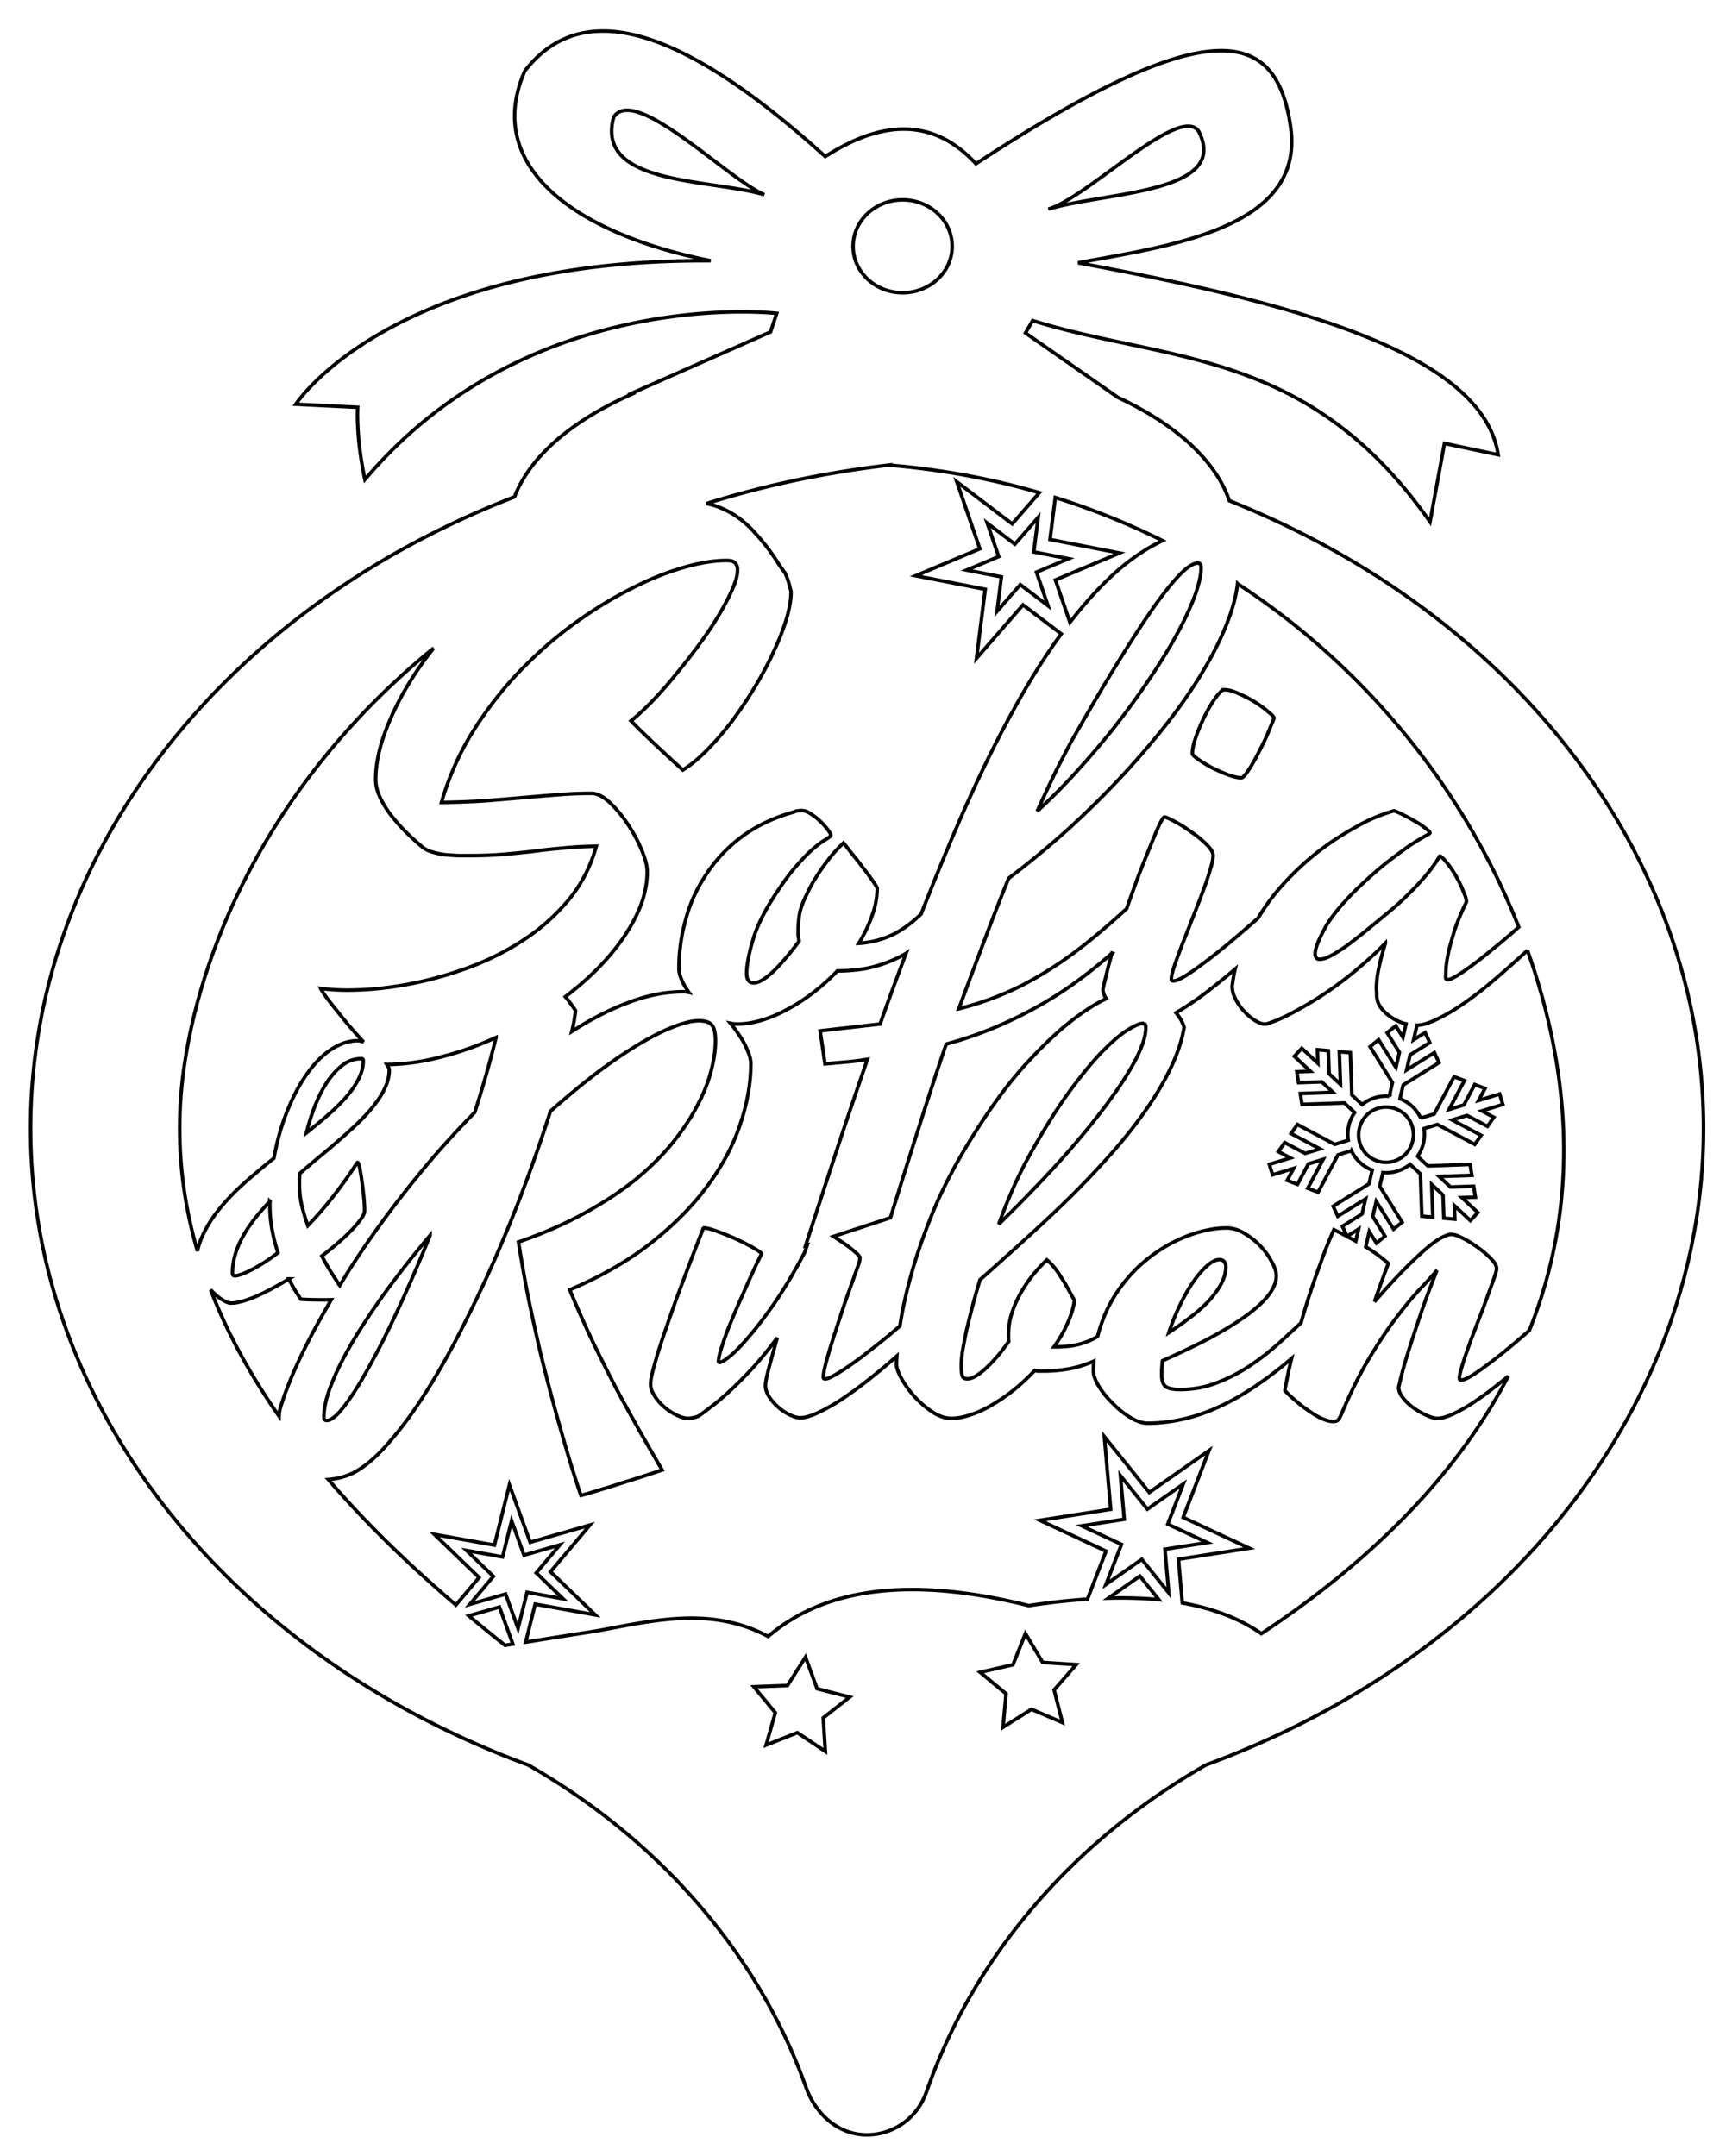 <?xml version="1.0" encoding="UTF-8" standalone="no"?>
<svg
   xmlns:dc="http://purl.org/dc/elements/1.1/"
   xmlns:cc="http://creativecommons.org/ns#"
   xmlns:rdf="http://www.w3.org/1999/02/22-rdf-syntax-ns#"
   xmlns:svg="http://www.w3.org/2000/svg"
   xmlns="http://www.w3.org/2000/svg"
   xmlns:sodipodi="http://sodipodi.sourceforge.net/DTD/sodipodi-0.dtd"
   xmlns:inkscape="http://www.inkscape.org/namespaces/inkscape"
   width="66.184mm"
   height="82.683mm"
   viewBox="0 0 66.184 82.683"
   version="1.1"
   id="svg8"
   inkscape:version="0.92.5 (2060ec1f9f, 2020-04-08)"
   sodipodi:docname="sofia&amp;ruben-flat.svg">
  <defs
     id="defs2" />
  <sodipodi:namedview
     id="base"
     pagecolor="#ffffff"
     bordercolor="#666666"
     borderopacity="1.0"
     inkscape:pageopacity="0.0"
     inkscape:pageshadow="2"
     inkscape:zoom="1.7044826"
     inkscape:cx="-101.34347"
     inkscape:cy="148.32515"
     inkscape:document-units="mm"
     inkscape:current-layer="layer7"
     inkscape:document-rotation="0"
     showgrid="false"
     inkscape:window-width="1920"
     inkscape:window-height="1017"
     inkscape:window-x="-8"
     inkscape:window-y="-8"
     inkscape:window-maximized="1"
     showguides="false"
     fit-margin-top="1"
     fit-margin-left="1"
     fit-margin-right="1"
     fit-margin-bottom="1" />
  <g
     inkscape:groupmode="layer"
     id="layer2"
     inkscape:label="Fundo"
     style="display:none"
     sodipodi:insensitive="true"
     transform="translate(-64.999,-77.264)">
    <rect
       style="fill:#000000;fill-opacity:1;stroke:none;stroke-width:0.265"
       id="rect1040"
       width="117.17"
       height="109.058"
       x="41.76"
       y="66.396" />
  </g>
  <g
     inkscape:groupmode="layer"
     id="layer3"
     inkscape:label="Moldura - fundo"
     style="display:none"
     sodipodi:insensitive="true"
     transform="translate(-64.999,-77.264)">
    <path
       id="path1043"
       style="fill:#58a758;fill-opacity:1;fill-rule:evenodd;stroke:none;stroke-width:1"
       d="m 332.324,296.061 c -4.628,0.059 -8.258,2.111 -11.094,5.756 -6.015,13.653 6.946,23.49 26.881,27.479 -46.295,-0.299 -60.035,20.758 -60.035,20.758 l 8.961,0.447 c 0,0 -0.299,4.183 1.045,10.455 23.894,-28.225 59.586,-24.045 59.586,-24.045 l -0.895,2.688 -20.609,9.111 0.248,0.021 c -8.385,3.754 -14.418,8.86 -16.689,14.738 -42.705,16.525 -70.019,52.17 -70.02,91.375 2.2e-4,39.862 28.227,75.977 72.004,92.125 19.061,10.902 33.251,27.335 40.143,46.484 1.318,3.877 4.625,7.036 8.854,7.035 3.866,-6.4e-4 7.308,-2.447 8.58,-6.098 l 0.016,-0.002 c 6.758,-19.541 21.095,-36.337 40.477,-47.422 43.775,-16.149 72.001,-52.262 72.002,-92.123 0,-38.737 -26.674,-74.044 -68.613,-90.822 -2.029,-5.916 -7.86,-11.088 -16.092,-14.928 l -13.412,-9.346 1.045,-1.793 c 19.511,6.107 39.822,3.903 57.496,29.121 l 2.09,-11.35 7.766,1.643 c -2.321,-15.315 -32.124,-22.434 -60.781,-27.775 13.068,-2.438 32.795,-4.909 30.764,-19.564 -2.031,-14.655 -11.981,-16.708 -45.547,5.227 -6.03,-6.54 -13.386,-6.449 -21.805,-1.045 -14.17,-12.815 -24.65,-18.249 -32.363,-18.15 z m 3.85,11.463 c 4.908,0.21 15.206,10.287 19.703,12.213 -7.927,-2.328 -24.471,-1.333 -21.805,-11.201 0.468,-0.752 1.193,-1.051 2.102,-1.012 z m 81.143,2.303 c 0.628,0.025 1.122,0.273 1.447,0.801 4.451,8.976 -13.452,8.661 -21.803,11.201 5.015,-1.47 15.956,-12.177 20.355,-12.002 z m -41.482,10.656 a 7.168,6.72 0 0 1 0.055,0 7.168,6.72 0 0 1 7.168,6.721 7.168,6.72 0 0 1 -7.168,6.721 7.168,6.72 0 0 1 -7.168,-6.721 7.168,6.72 0 0 1 7.113,-6.721 z"
       transform="scale(0.265)"
       inkscape:connector-curvature="0" />
  </g>
  <g
     inkscape:groupmode="layer"
     id="layer7"
     inkscape:label="Flat"
     style="display:inline"
     transform="translate(-64.999,-77.264)">
    <g
       id="text1062"
       style="font-size:16.475px;line-height:1.25;font-family:Yesteryear;-inkscape-font-specification:Yesteryear;display:inline;fill:none;stroke:#000000;stroke-width:0.109;stroke-miterlimit:4;stroke-dasharray:none;stroke-opacity:1" />
    <path
       id="path68"
       style="font-size:12.735px;line-height:1.25;font-family:Yesteryear;-inkscape-font-specification:Yesteryear;fill:none;fill-opacity:1;stroke:#000000;stroke-width:0.513;stroke-miterlimit:4;stroke-dasharray:none;stroke-opacity:1"
       d="m 332.324,296.061 c -4.628,0.059 -8.258,2.111 -11.094,5.756 -6.015,13.653 6.946,23.49 26.881,27.479 -46.295,-0.299 -60.035,20.758 -60.035,20.758 l 8.961,0.447 c 0,0 -0.299,4.183 1.045,10.455 23.894,-28.225 59.586,-24.045 59.586,-24.045 l -0.895,2.688 -20.609,9.111 0.248,0.021 c -8.385,3.754 -14.418,8.86 -16.689,14.738 -42.705,16.525 -70.019,52.17 -70.02,91.375 2.2e-4,39.862 28.227,75.977 72.004,92.125 19.061,10.902 33.251,27.335 40.143,46.484 1.318,3.877 4.625,7.036 8.854,7.035 3.866,-6.4e-4 7.308,-2.447 8.58,-6.098 l 0.016,-0.002 c 6.758,-19.541 21.095,-36.337 40.477,-47.422 43.775,-16.149 72.001,-52.262 72.002,-92.123 0,-38.737 -26.674,-74.044 -68.613,-90.822 -2.029,-5.916 -7.86,-11.088 -16.092,-14.928 l -13.412,-9.346 1.045,-1.793 c 19.511,6.107 39.822,3.903 57.496,29.121 l 2.09,-11.35 7.766,1.643 c -2.321,-15.315 -32.124,-22.434 -60.781,-27.775 13.068,-2.438 32.795,-4.909 30.764,-19.564 -2.031,-14.655 -11.981,-16.708 -45.547,5.227 -6.03,-6.54 -13.386,-6.449 -21.805,-1.045 -14.17,-12.815 -24.65,-18.249 -32.363,-18.15 z m 3.85,11.463 c 4.908,0.21 15.206,10.287 19.703,12.213 -7.927,-2.328 -24.471,-1.333 -21.805,-11.201 0.468,-0.752 1.193,-1.051 2.102,-1.012 z m 81.143,2.303 c 0.628,0.025 1.122,0.273 1.447,0.801 4.451,8.976 -13.452,8.661 -21.803,11.201 5.015,-1.47 15.956,-12.177 20.355,-12.002 z m -41.482,10.656 a 7.168,6.72 0 0 1 0.055,0 7.168,6.72 0 0 1 7.168,6.721 7.168,6.72 0 0 1 -7.168,6.721 7.168,6.72 0 0 1 -7.168,-6.721 7.168,6.72 0 0 1 7.113,-6.721 z m -1.963,38.385 c 7.627,0.62 14.904,1.99 21.805,3.988 l -3.93,4.514 -8.014,-6.08 3.328,9.688 -9.275,3.898 10.055,1.961 -1.26,9.982 6.727,-7.727 5.535,4.201 c -1.533,2.102 -3.053,4.396 -4.559,6.906 -3.656,6.094 -7.266,13.313 -10.828,21.656 -1.62,3.78 -3.251,7.791 -4.891,11.979 -1.312,1.243 -2.589,2.19 -3.828,2.834 -1.594,0.813 -3.328,1.281 -5.203,1.406 0.812,-1.313 1.453,-2.641 1.922,-3.984 0.5,-1.344 0.75,-2.688 0.75,-4.031 -0.094,-0.219 -0.344,-0.609 -0.75,-1.172 -0.375,-0.562 -0.828,-1.172 -1.359,-1.828 -0.5,-0.687 -1.016,-1.344 -1.547,-1.969 -0.5,-0.656 -0.906,-1.172 -1.219,-1.547 l -0.281,0.281 c -0.75,0.719 -1.438,1.5 -2.062,2.344 -0.625,0.812 -1.156,1.578 -1.594,2.297 -0.531,0.812 -0.984,1.641 -1.359,2.484 -0.562,1.094 -0.922,2.078 -1.078,2.953 -0.125,0.844 -0.188,1.578 -0.188,2.203 v 0.75 c 0.031,0.25 0.078,0.547 0.141,0.891 -1.281,1.75 -2.516,3.203 -3.703,4.359 -1.188,1.125 -2.141,1.688 -2.859,1.688 -0.688,0 -1.031,-0.469 -1.031,-1.406 0,-1.125 0.297,-2.703 0.891,-4.734 0.594,-2.062 1.734,-4.359 3.422,-6.891 1.125,-1.719 2.156,-3.094 3.094,-4.125 0.938,-1.062 1.75,-1.875 2.438,-2.438 0.688,-0.563 1.234,-0.953 1.641,-1.172 0.406,-0.25 0.641,-0.453 0.703,-0.609 0,-0.125 -0.141,-0.375 -0.422,-0.75 -0.281,-0.406 -0.641,-0.812 -1.078,-1.219 -0.406,-0.406 -0.859,-0.766 -1.359,-1.078 -0.469,-0.344 -0.922,-0.516 -1.359,-0.516 -0.156,0 -0.359,0.016 -0.609,0.047 -0.219,0.031 -0.375,0.078 -0.469,0.141 -2.906,0.812 -5.422,2 -7.547,3.562 -2.094,1.563 -3.812,3.375 -5.156,5.438 -1.375,2.031 -2.375,4.219 -3,6.562 -0.656,2.344 -0.984,4.703 -0.984,7.078 0,0.719 0.266,1.547 0.797,2.484 0.193,0.341 0.412,0.673 0.643,1.002 -0.266,-0.059 -0.526,-0.096 -0.773,-0.096 -2.556,0 -5.194,0.513 -7.916,1.541 -2.694,1 -5.444,2.403 -8.25,4.209 0.139,-0.556 0.249,-1.071 0.332,-1.543 0.083,-0.5 0.153,-0.985 0.209,-1.457 -0.361,-0.583 -0.848,-1.25 -1.459,-2 -0.007,-0.009 -0.016,-0.018 -0.023,-0.027 2.058,-1.565 3.908,-3.213 5.52,-4.957 1.938,-2.094 3.469,-4.25 4.594,-6.469 1.156,-2.25 1.734,-4.484 1.734,-6.703 0,-0.781 -0.266,-1.813 -0.797,-3.094 -0.531,-1.281 -1.203,-2.531 -2.016,-3.75 -0.812,-1.219 -1.688,-2.266 -2.625,-3.141 -0.938,-0.875 -1.812,-1.312 -2.625,-1.312 -1.531,0 -3.109,0.062 -4.734,0.188 -1.625,0.125 -3.328,0.266 -5.109,0.422 -1.781,0.156 -3.656,0.313 -5.625,0.469 -1.969,0.125 -4.047,0.203 -6.234,0.234 1,-3.5 2.438,-6.797 4.312,-9.891 1.906,-3.094 4.062,-5.937 6.469,-8.531 2.438,-2.594 5.031,-4.922 7.781,-6.984 2.781,-2.062 5.531,-3.797 8.25,-5.203 2.719,-1.438 5.328,-2.531 7.828,-3.281 2.5,-0.75 4.703,-1.125 6.609,-1.125 0.531,0 0.891,0.078 1.078,0.234 0.219,0.125 0.375,0.359 0.469,0.703 0.125,0.688 -0.047,1.609 -0.516,2.766 -0.469,1.156 -1.125,2.453 -1.969,3.891 -0.812,1.406 -1.781,2.875 -2.906,4.406 -1.125,1.531 -2.281,3.016 -3.469,4.453 -1.156,1.437 -2.312,2.75 -3.469,3.938 -1.125,1.156 -2.141,2.094 -3.047,2.812 0.594,0.625 1.234,1.266 1.922,1.922 l 2.062,1.969 c 0.688,0.625 1.328,1.219 1.922,1.781 0.625,0.562 1.156,1.047 1.594,1.453 1.188,-0.75 2.391,-1.75 3.609,-3 1.25,-1.281 2.453,-2.688 3.609,-4.219 1.156,-1.562 2.25,-3.203 3.281,-4.922 1.031,-1.719 1.922,-3.406 2.672,-5.062 0.781,-1.656 1.391,-3.219 1.828,-4.688 0.438,-1.5 0.656,-2.781 0.656,-3.844 0,-0.125 -0.047,-0.328 -0.141,-0.609 -0.062,-0.312 -0.141,-0.609 -0.234,-0.891 -0.094,-0.312 -0.187,-0.578 -0.281,-0.797 -0.094,-0.25 -0.156,-0.406 -0.188,-0.469 -0.281,-0.344 -0.625,-0.828 -1.031,-1.453 -0.406,-0.656 -0.891,-1.359 -1.453,-2.109 -0.562,-0.75 -1.203,-1.516 -1.922,-2.297 -0.719,-0.812 -1.531,-1.547 -2.438,-2.203 -0.906,-0.656 -1.922,-1.187 -3.047,-1.594 -0.473,-0.176 -0.974,-0.307 -1.494,-0.406 8.111,-2.546 16.891,-4.452 26.363,-5.566 z m 24.107,4.688 c 5.424,1.703 10.603,3.802 15.52,6.246 -2.75,1.3 -5.421,3.199 -8.012,5.727 -1.814,1.755 -3.61,3.79 -5.389,6.09 l -2.105,-6.131 9.275,-3.9 -10.055,-1.961 z m -2.479,2.883 -0.631,4.992 5.027,0.979 -4.639,1.951 1.666,4.844 -4.008,-3.041 -3.363,3.863 0.631,-4.992 -5.027,-0.98 4.637,-1.949 -1.662,-4.844 4.006,3.041 z m 23.111,6.605 c 0.312,0 0.469,0.219 0.469,0.656 0,1 -0.281,2.297 -0.844,3.891 -0.562,1.563 -1.359,3.313 -2.391,5.25 -1.031,1.938 -2.281,4.016 -3.75,6.234 -1.438,2.188 -3.031,4.422 -4.781,6.703 -1.75,2.281 -3.641,4.547 -5.672,6.797 -2,2.25 -4.094,4.375 -6.281,6.375 0.781,-1.719 1.469,-3.203 2.062,-4.453 0.594,-1.25 1.109,-2.281 1.547,-3.094 0.5,-0.969 0.922,-1.781 1.266,-2.438 2.687,-4.719 5.047,-8.719 7.078,-12 2.031,-3.281 3.781,-5.953 5.25,-8.016 1.5,-2.063 2.734,-3.562 3.703,-4.5 0.969,-0.938 1.75,-1.406 2.344,-1.406 z m 5.744,2.986 c 18.98,12.417 33.018,30.262 40.686,49.68 -0.398,0.35 -0.749,0.67 -1.195,1.053 -0.875,0.75 -1.797,1.516 -2.766,2.297 -0.938,0.781 -1.828,1.484 -2.672,2.109 -0.844,0.625 -1.594,1.141 -2.25,1.547 -0.656,0.406 -1.125,0.609 -1.406,0.609 -0.187,0 -0.281,-0.094 -0.281,-0.281 0,-0.344 0.016,-0.828 0.047,-1.453 0.062,-0.656 0.188,-1.437 0.375,-2.344 0.219,-0.906 0.516,-1.953 0.891,-3.141 0.406,-1.219 0.969,-2.562 1.688,-4.031 0,-0.344 -0.141,-0.828 -0.422,-1.453 -0.25,-0.656 -0.562,-1.328 -0.938,-2.016 -0.375,-0.688 -0.781,-1.313 -1.219,-1.875 -0.438,-0.594 -0.828,-1.016 -1.172,-1.266 -0.062,-0.031 -0.109,-0.031 -0.141,0 -0.031,0.031 -0.047,0.062 -0.047,0.094 -0.594,1 -1.313,1.984 -2.156,2.953 -0.844,0.969 -1.656,1.828 -2.438,2.578 -0.906,0.906 -1.844,1.75 -2.812,2.531 -1.094,0.906 -2.156,1.781 -3.188,2.625 -1,0.812 -1.922,1.531 -2.766,2.156 -0.844,0.594 -1.609,1.078 -2.297,1.453 -0.656,0.344 -1.203,0.516 -1.641,0.516 -0.437,0 -0.656,-0.266 -0.656,-0.797 0,-0.719 0.437,-1.891 1.312,-3.516 0.875,-1.656 2.453,-3.609 4.734,-5.859 0.969,-0.938 2.016,-1.891 3.141,-2.859 0.969,-0.812 2.078,-1.672 3.328,-2.578 1.25,-0.938 2.578,-1.781 3.984,-2.531 l 0.094,-0.094 c 0.031,-0.031 0.031,-0.078 0,-0.141 -0.125,-0.187 -0.391,-0.422 -0.797,-0.703 -0.375,-0.312 -0.828,-0.609 -1.359,-0.891 -0.5,-0.313 -1.016,-0.594 -1.547,-0.844 -0.5,-0.281 -0.937,-0.484 -1.312,-0.609 -0.094,-0.062 -0.172,-0.078 -0.234,-0.047 -0.031,0.031 -0.078,0.047 -0.141,0.047 -1.687,0.5 -3.297,1.172 -4.828,2.016 -1.531,0.844 -2.891,1.672 -4.078,2.484 -1.406,0.969 -2.719,2 -3.938,3.094 -2.375,2.156 -4.25,4.266 -5.625,6.328 -0.368,0.544 -0.708,1.073 -1.027,1.59 -0.131,0.114 -0.186,0.159 -0.332,0.285 -0.719,0.625 -1.531,1.328 -2.438,2.109 -0.875,0.75 -1.797,1.516 -2.766,2.297 -0.969,0.781 -1.906,1.5 -2.812,2.156 -0.875,0.656 -1.656,1.188 -2.344,1.594 -0.688,0.406 -1.203,0.609 -1.547,0.609 -0.187,0 -0.281,-0.094 -0.281,-0.281 0,-0.344 0.141,-0.953 0.422,-1.828 0.312,-0.906 0.688,-1.937 1.125,-3.094 0.469,-1.156 0.953,-2.391 1.453,-3.703 0.531,-1.313 1.016,-2.562 1.453,-3.75 0.469,-1.219 0.844,-2.313 1.125,-3.281 0.313,-0.969 0.469,-1.703 0.469,-2.203 0,-0.469 -0.328,-1.016 -0.984,-1.641 -0.656,-0.656 -1.406,-1.266 -2.25,-1.828 -0.812,-0.594 -1.609,-1.094 -2.391,-1.5 -0.75,-0.406 -1.219,-0.609 -1.406,-0.609 -0.125,0 -0.375,0.375 -0.75,1.125 -0.344,0.75 -0.766,1.75 -1.266,3 -0.5,1.219 -1.062,2.625 -1.688,4.219 -0.594,1.594 -1.187,3.234 -1.781,4.922 -2.25,2.063 -4.375,3.875 -6.375,5.438 -1.969,1.531 -3.922,2.875 -5.859,4.031 -1.906,1.156 -3.844,2.141 -5.812,2.953 -1.938,0.812 -4.016,1.5 -6.234,2.062 1.375,-3.719 2.656,-7.141 3.844,-10.266 1.188,-3.156 2.312,-6.031 3.375,-8.625 2.938,-2.219 5.797,-4.578 8.578,-7.078 2.781,-2.531 5.391,-5.109 7.828,-7.734 2.469,-2.656 4.734,-5.312 6.797,-7.969 2.062,-2.687 3.828,-5.297 5.297,-7.828 1.5,-2.562 2.656,-5 3.469,-7.312 0.602,-1.672 0.978,-3.236 1.15,-4.701 z m -116.346,9.336 c -0.578,0.73 -1.133,1.467 -1.664,2.209 -2.094,2.969 -3.734,5.922 -4.922,8.859 -1.188,2.906 -1.781,5.547 -1.781,7.922 0,0.781 0.188,1.594 0.562,2.438 0.375,0.844 0.875,1.687 1.5,2.531 0.625,0.812 1.328,1.625 2.109,2.438 0.781,0.781 1.594,1.531 2.438,2.25 0.375,0.344 0.859,0.609 1.453,0.797 0.594,0.188 1.219,0.328 1.875,0.422 0.656,0.062 1.312,0.109 1.969,0.141 h 1.828 c 1.75,0 3.344,-0.062 4.781,-0.188 1.438,-0.125 2.844,-0.266 4.219,-0.422 1.375,-0.188 2.797,-0.344 4.266,-0.469 1.469,-0.156 3.109,-0.25 4.922,-0.281 -0.812,2.906 -2.125,5.469 -3.938,7.688 -1.812,2.188 -3.906,4.078 -6.281,5.672 -2.375,1.594 -4.938,2.922 -7.688,3.984 -2.719,1.031 -5.422,1.828 -8.109,2.391 -2.688,0.563 -5.25,0.906 -7.688,1.031 -2.406,0.125 -4.469,0.062 -6.188,-0.188 0.156,0.312 0.453,0.766 0.891,1.359 0.438,0.594 0.953,1.25 1.547,1.969 0.562,0.719 1.172,1.469 1.828,2.25 0.681,0.774 1.331,1.501 1.951,2.184 -0.278,-0.118 -0.555,-0.199 -0.826,-0.199 -0.909,0 -1.8,0.204 -2.678,0.611 -0.862,0.392 -1.701,0.955 -2.516,1.691 -0.799,0.736 -1.559,1.622 -2.279,2.656 -0.721,1.034 -1.379,2.186 -1.975,3.455 -0.595,1.253 -1.128,2.607 -1.598,4.064 -0.454,1.457 -0.822,2.97 -1.104,4.537 -1.441,1.144 -2.844,2.319 -4.207,3.525 -1.347,1.191 -2.546,2.428 -3.596,3.713 -1.05,1.269 -1.889,2.592 -2.516,3.971 -0.34,0.72 -0.584,1.459 -0.744,2.215 -2.438,-8.373 -3.299,-17.337 -1.896,-26.865 2.993,-20.336 14.773,-43.085 36.053,-60.361 z m 114.445,6.006 c -0.281,0 -0.688,0.359 -1.219,1.078 -0.531,0.719 -1.047,1.578 -1.547,2.578 -0.5,0.969 -0.937,1.984 -1.312,3.047 -0.375,1.031 -0.562,1.875 -0.562,2.531 0,0.156 0.266,0.422 0.797,0.797 0.531,0.375 1.156,0.766 1.875,1.172 0.75,0.375 1.516,0.719 2.297,1.031 0.813,0.313 1.5,0.484 2.062,0.516 0.187,0 0.422,-0.187 0.703,-0.562 0.313,-0.406 0.641,-0.906 0.984,-1.5 0.344,-0.594 0.688,-1.234 1.031,-1.922 0.375,-0.719 0.703,-1.391 0.984,-2.016 0.281,-0.656 0.516,-1.219 0.703,-1.688 0.219,-0.5 0.344,-0.813 0.375,-0.938 0,-0.187 -0.281,-0.5 -0.844,-0.938 -0.531,-0.469 -1.172,-0.938 -1.922,-1.406 -0.75,-0.469 -1.531,-0.875 -2.344,-1.219 -0.812,-0.375 -1.5,-0.562 -2.062,-0.562 z m 23.297,36.656 c -0.375,1.219 -0.656,2.25 -0.844,3.094 -0.187,0.812 -0.313,1.516 -0.375,2.109 -0.062,0.562 -0.094,1.031 -0.094,1.406 0.031,0.344 0.047,0.641 0.047,0.891 0,0.656 0.187,1.25 0.562,1.781 0.375,0.531 0.844,0.984 1.406,1.359 0.562,0.406 1.172,0.719 1.828,0.938 0.158,0.05 0.3,0.075 0.451,0.113 l -0.451,1.949 -1.039,-1.668 -1.24,1.008 1.775,2.844 -0.504,2.182 -2.51,-4.02 -1.236,1.01 3.242,5.191 -0.459,1.982 a 5.543,5.543 0 0 0 -3.936,1.203 l -1.488,-1.389 -0.213,-6.117 -1.592,-0.145 0.166,4.734 -1.637,-1.529 -0.119,-3.348 -1.588,-0.145 0.068,1.965 -2.324,-2.17 -1.08,1.16 2.324,2.17 -1.965,0.066 0.252,1.576 3.35,-0.115 1.639,1.527 -4.734,0.164 0.252,1.576 6.119,-0.211 1.49,1.389 a 5.543,5.543 0 0 0 -0.928,4.008 l -1.947,0.594 -5.406,-2.875 -0.916,1.307 4.182,2.223 -2.143,0.654 -2.961,-1.572 -0.918,1.305 1.736,0.922 -3.039,0.93 0.461,1.516 3.041,-0.928 -0.926,1.734 1.492,0.568 1.576,-2.957 2.141,-0.654 -2.227,4.18 1.494,0.568 2.875,-5.402 1.947,-0.596 a 5.543,5.543 0 0 0 3.008,2.807 l -0.457,1.984 -5.191,3.242 0.668,1.449 4.02,-2.51 -0.506,2.182 -2.842,1.775 0.672,1.451 1.666,-1.045 -0.404,1.748 c -1.136,-0.63 -2.207,-1.197 -3.172,-1.656 -0.722,1.611 -1.389,3.291 -2,5.041 -0.639,1.722 -1.222,3.417 -1.75,5.084 -0.366,1.156 -0.695,2.266 -1.008,3.355 -1.088,1.013 -2.179,2.024 -3.285,3.02 -1.389,1.25 -2.834,2.36 -4.334,3.332 -1.5,0.972 -3.068,1.764 -4.707,2.375 -1.611,0.611 -3.335,0.918 -5.168,0.918 -1.028,0 -1.736,-0.153 -2.125,-0.459 -0.361,-0.306 -0.541,-0.889 -0.541,-1.75 0,-0.639 0.042,-1.292 0.125,-1.959 2.444,-1.083 4.681,-2.151 6.709,-3.207 2.028,-1.083 3.763,-2.14 5.207,-3.168 1.444,-1.028 2.556,-2.028 3.334,-3 0.806,-1 1.209,-1.972 1.209,-2.916 0,-0.583 -0.224,-1.263 -0.668,-2.041 -0.417,-0.806 -0.972,-1.571 -1.666,-2.293 -0.694,-0.722 -1.473,-1.332 -2.334,-1.832 -0.833,-0.5 -1.68,-0.75 -2.541,-0.75 -1.194,0 -2.499,0.193 -3.916,0.582 -1.417,0.389 -2.849,0.972 -4.293,1.75 -1.417,0.778 -2.792,1.751 -4.125,2.918 -1.306,1.167 -2.472,2.513 -3.5,4.041 -1.028,1.528 -1.846,3.249 -2.457,5.166 -0.137,0.406 -0.253,0.826 -0.361,1.25 -0.309,0.177 -0.619,0.354 -0.932,0.5 -0.806,0.361 -1.639,0.626 -2.5,0.793 -0.861,0.139 -1.763,0.207 -2.707,0.207 h -0.168 c 0.806,-1.139 1.459,-2.277 1.959,-3.416 0.528,-1.139 0.861,-2.235 1,-3.291 -0.306,-0.583 -0.626,-1.167 -0.959,-1.75 -0.306,-0.583 -0.639,-1.14 -1,-1.668 -0.333,-0.556 -0.68,-1.04 -1.041,-1.457 -0.333,-0.417 -0.667,-0.75 -1,-1 -0.667,0.639 -1.333,1.36 -2,2.166 -0.639,0.806 -1.222,1.667 -1.75,2.584 -0.528,0.917 -0.958,1.888 -1.291,2.916 -0.333,1.028 -0.5,2.069 -0.5,3.125 v 0.459 c 0,0.167 0.013,0.346 0.041,0.541 -0.5,0.722 -1.028,1.417 -1.584,2.084 -0.556,0.639 -1.097,1.207 -1.625,1.707 -0.528,0.5 -1.041,0.903 -1.541,1.209 -0.472,0.278 -0.889,0.416 -1.25,0.416 -0.361,0 -0.598,-0.125 -0.709,-0.375 -0.111,-0.278 -0.166,-0.804 -0.166,-1.582 0,-0.5 0.055,-1.153 0.166,-1.959 0.139,-0.833 0.321,-1.792 0.543,-2.875 0.25,-1.083 0.542,-2.263 0.875,-3.541 0.333,-1.278 0.708,-2.611 1.125,-4 2.333,-2.056 4.625,-4.112 6.875,-6.168 2.278,-2.056 4.458,-4.11 6.541,-6.166 2.083,-2.083 4.028,-4.153 5.834,-6.209 1.806,-2.056 3.402,-4.082 4.791,-6.082 1.417,-2.028 2.597,-4.028 3.541,-6 0.972,-2 1.626,-3.974 1.959,-5.918 -0.222,-0.722 -0.61,-1.415 -1.166,-2.082 -0.004,-0.005 -0.01,-0.009 -0.014,-0.014 0.567,-0.327 1.154,-0.692 1.76,-1.096 1.25,-0.812 2.516,-1.734 3.797,-2.766 1.043,-0.82 2.036,-1.639 3,-2.459 -0.053,0.217 -0.106,0.434 -0.141,0.631 -0.187,1.063 -0.281,1.688 -0.281,1.875 0,0.656 0.187,1.312 0.562,1.969 0.344,0.656 0.766,1.234 1.266,1.734 0.5,0.531 1.016,0.953 1.547,1.266 0.5,0.313 0.906,0.469 1.219,0.469 h 0.281 c 0.094,0 0.219,-0.031 0.375,-0.094 1.312,-0.437 2.734,-1.094 4.266,-1.969 1.562,-0.844 3.109,-1.797 4.641,-2.859 1.531,-1.062 2.984,-2.188 4.359,-3.375 1.406,-1.188 2.625,-2.328 3.656,-3.422 z m 20.545,1.059 c 0.238,0.672 0.477,1.343 0.699,2.018 6.092,18.484 6.226,36.364 -0.424,52.988 -0.464,0.402 -0.909,0.788 -1.447,1.252 -0.778,0.667 -1.598,1.349 -2.459,2.043 -0.861,0.694 -1.694,1.333 -2.5,1.916 -0.778,0.583 -1.471,1.055 -2.082,1.416 -0.611,0.361 -1.069,0.543 -1.375,0.543 -0.167,0 -0.25,-0.084 -0.25,-0.25 0,-0.306 0.097,-0.792 0.291,-1.459 0.194,-0.667 0.444,-1.445 0.75,-2.334 0.306,-0.889 0.652,-1.832 1.041,-2.832 0.389,-1.028 0.779,-2.043 1.168,-3.043 0.389,-1.028 0.749,-2.013 1.082,-2.957 0.361,-0.944 0.653,-1.765 0.875,-2.459 0.056,-0.194 0.097,-0.348 0.125,-0.459 0.028,-0.139 0.043,-0.249 0.043,-0.332 0,-0.417 -0.278,-0.903 -0.834,-1.459 -0.528,-0.556 -1.166,-1.097 -1.916,-1.625 -0.722,-0.528 -1.446,-0.973 -2.168,-1.334 -0.722,-0.361 -1.264,-0.541 -1.625,-0.541 -0.306,0 -0.735,0.138 -1.291,0.416 -0.528,0.25 -1.236,0.737 -2.125,1.459 -0.861,0.722 -1.931,1.722 -3.209,3 -1.25,1.25 -2.75,2.875 -4.5,4.875 0.333,-0.972 0.667,-1.917 1,-2.834 0.333,-0.917 0.667,-1.818 1,-2.707 -1.011,-0.896 -2.102,-1.692 -3.266,-2.398 l 0.512,-2.211 1.039,1.67 1.24,-1.01 -1.775,-2.842 0.506,-2.182 2.51,4.018 1.236,-1.01 -3.242,-5.191 0.457,-1.982 a 5.543,5.543 0 0 0 3.936,-1.201 l 1.49,1.389 0.211,6.115 1.592,0.146 -0.166,-4.734 1.637,1.527 0.119,3.35 1.59,0.145 -0.07,-1.965 2.324,2.168 1.08,-1.16 -2.324,-2.168 1.965,-0.066 -0.252,-1.576 -3.35,0.113 -1.639,-1.527 4.734,-0.162 -0.252,-1.576 -6.119,0.211 -1.488,-1.389 a 5.543,5.543 0 0 0 0.926,-4.008 l 1.947,-0.596 5.406,2.875 0.918,-1.305 -4.182,-2.225 2.141,-0.654 2.961,1.574 0.918,-1.307 -1.736,-0.922 3.041,-0.928 -0.463,-1.518 -3.041,0.93 0.926,-1.736 -1.492,-0.566 -1.574,2.957 -2.143,0.654 2.227,-4.182 -1.494,-0.566 -2.875,5.402 -1.947,0.594 a 5.543,5.543 0 0 0 -3.008,-2.807 l 0.459,-1.982 5.189,-3.242 -0.668,-1.449 -4.018,2.51 0.504,-2.184 2.842,-1.773 -0.67,-1.451 -1.668,1.043 0.486,-2.104 c 0.779,-0.03 1.678,-0.286 2.705,-0.785 1.094,-0.5 2.25,-1.156 3.469,-1.969 1.219,-0.812 2.469,-1.734 3.75,-2.766 1.281,-1.062 2.516,-2.125 3.703,-3.188 0.851,-0.742 1.598,-1.432 2.357,-2.129 z m -60.107,0.395 c -0.281,0.969 -0.531,1.906 -0.75,2.812 -0.219,0.875 -0.406,1.672 -0.562,2.391 0,0.454 0.161,0.92 0.467,1.395 -1.474,0.688 -3.151,1.748 -5.053,3.225 -2.083,1.611 -4.401,3.833 -6.957,6.666 -2.528,2.833 -5.168,6.5 -7.918,11 -2.083,3.417 -3.805,6.765 -5.166,10.043 -1.333,3.278 -2.388,6.333 -3.166,9.166 -0.745,2.688 -1.268,5.1 -1.58,7.252 -0.02,0.017 -0.025,0.022 -0.045,0.039 -0.639,0.556 -1.362,1.167 -2.168,1.834 -0.806,0.639 -1.652,1.306 -2.541,2 -0.889,0.694 -1.735,1.319 -2.541,1.875 -0.806,0.556 -1.529,1.014 -2.168,1.375 -0.611,0.361 -1.069,0.541 -1.375,0.541 -0.167,0 -0.25,-0.084 -0.25,-0.25 0,-0.333 0.083,-0.86 0.25,-1.582 0.194,-0.75 0.431,-1.599 0.709,-2.543 0.306,-0.972 0.639,-2.014 1,-3.125 0.361,-1.111 0.723,-2.208 1.084,-3.291 0.389,-1.111 0.764,-2.166 1.125,-3.166 0.361,-1.028 0.679,-1.918 0.957,-2.668 0.056,-0.139 0.097,-0.305 0.125,-0.5 0.028,-0.222 0.043,-0.374 0.043,-0.457 -0.056,-0.194 -0.376,-0.528 -0.959,-1 -0.583,-0.5 -1.25,-0.987 -2,-1.459 -0.295,-0.204 -0.582,-0.388 -0.867,-0.568 l 8.244,-2.707 c 1.469,-4.75 2.875,-9.219 4.219,-13.406 1.313,-4.156 2.594,-8.062 3.844,-11.719 4.344,-1.188 8.469,-2.844 12.375,-4.969 3.938,-2.094 7.812,-4.828 11.625,-8.203 z m -29.807,0.045 c -1.247,3.305 -2.498,6.683 -3.756,10.221 l -8.672,0.984 0.703,4.781 c 1.062,-0.094 2.109,-0.188 3.141,-0.281 1.031,-0.094 2.031,-0.219 3,-0.375 -1.469,4.25 -2.938,8.594 -4.406,13.031 -1.469,4.469 -2.984,9.109 -4.547,13.922 l 0.244,-0.08 -0.381,1.074 c -1.5,2.833 -2.945,5.263 -4.334,7.291 -1.389,2 -2.639,3.64 -3.75,4.918 -1.083,1.278 -2,2.221 -2.75,2.832 -0.75,0.583 -1.237,0.875 -1.459,0.875 -0.111,0 -0.166,-0.055 -0.166,-0.166 0,-0.417 0.138,-1.055 0.416,-1.916 0.278,-0.889 0.626,-1.876 1.043,-2.959 0.444,-1.083 0.916,-2.208 1.416,-3.375 0.528,-1.194 1.015,-2.291 1.459,-3.291 0.472,-1.028 0.874,-1.903 1.207,-2.625 0.361,-0.722 0.585,-1.18 0.668,-1.375 0,-0.139 -0.32,-0.389 -0.959,-0.75 -0.639,-0.389 -1.402,-0.792 -2.291,-1.209 -0.861,-0.417 -1.751,-0.792 -2.668,-1.125 -0.917,-0.361 -1.638,-0.583 -2.166,-0.666 h -0.25 c -0.028,-0.028 -0.069,0.027 -0.125,0.166 -1.056,2.694 -2.042,5.265 -2.959,7.709 -0.917,2.444 -1.708,4.653 -2.375,6.625 -0.694,1.972 -1.236,3.665 -1.625,5.082 -0.417,1.417 -0.625,2.432 -0.625,3.043 0,0.528 0.195,1.083 0.584,1.666 0.361,0.583 0.819,1.112 1.375,1.584 0.528,0.472 1.111,0.86 1.75,1.166 0.639,0.333 1.222,0.5 1.75,0.5 0.25,0 0.528,-0.042 0.834,-0.125 0.306,-0.056 0.569,-0.152 0.791,-0.291 0.361,-0.25 0.916,-0.667 1.666,-1.25 0.75,-0.556 1.625,-1.292 2.625,-2.209 1,-0.917 2.099,-2.013 3.293,-3.291 1.194,-1.306 2.416,-2.806 3.666,-4.5 -0.472,1.667 -0.876,3.125 -1.209,4.375 -0.333,1.25 -0.5,2.097 -0.5,2.541 0,0.5 0.167,1.028 0.5,1.584 0.361,0.556 0.793,1.056 1.293,1.5 0.528,0.472 1.083,0.847 1.666,1.125 0.583,0.306 1.112,0.457 1.584,0.457 0.639,0 1.444,-0.222 2.416,-0.666 0.972,-0.444 2.014,-1.015 3.125,-1.709 1.111,-0.722 2.249,-1.527 3.416,-2.416 1.194,-0.917 2.335,-1.833 3.418,-2.75 0.558,-0.474 1.091,-0.937 1.6,-1.391 -0.02,0.396 -0.059,0.845 -0.059,1.182 0,0.528 0.25,1.236 0.75,2.125 0.5,0.889 1.138,1.764 1.916,2.625 0.778,0.833 1.626,1.557 2.543,2.168 0.944,0.611 1.846,0.916 2.707,0.916 0.917,0 1.875,-0.18 2.875,-0.541 1.028,-0.333 2.069,-0.82 3.125,-1.459 1.056,-0.611 2.097,-1.333 3.125,-2.166 1.056,-0.861 2.042,-1.778 2.959,-2.75 0.195,0.056 0.374,0.082 0.541,0.082 h 0.625 c 1.25,0 2.445,-0.097 3.584,-0.291 1.167,-0.194 2.32,-0.528 3.459,-1 0.115,-0.048 0.229,-0.104 0.344,-0.154 -0.03,0.474 -0.053,0.953 -0.053,1.445 0,0.611 0.263,1.348 0.791,2.209 0.528,0.861 1.194,1.681 2,2.459 0.778,0.806 1.626,1.485 2.543,2.041 0.917,0.556 1.75,0.834 2.5,0.834 1.778,0 3.596,-0.224 5.457,-0.668 1.889,-0.444 3.862,-1.179 5.918,-2.207 2.056,-1.028 4.207,-2.39 6.457,-4.084 0.973,-0.724 1.978,-1.537 3.002,-2.408 -0.023,0.098 -0.062,0.228 -0.084,0.324 -0.278,1.167 -0.486,2.14 -0.625,2.918 -0.167,0.778 -0.25,1.249 -0.25,1.416 0.5,0.528 1.068,1.056 1.707,1.584 0.611,0.528 1.236,0.999 1.875,1.416 0.611,0.444 1.21,0.791 1.793,1.041 0.611,0.278 1.153,0.418 1.625,0.418 0.389,0 0.652,-0.112 0.791,-0.334 0.139,-0.222 0.292,-0.527 0.459,-0.916 1.333,-3.139 2.695,-5.847 4.084,-8.125 1.389,-2.306 2.707,-4.264 3.957,-5.875 1.25,-1.639 2.362,-2.972 3.334,-4 1,-1.056 1.763,-1.904 2.291,-2.543 l 0.084,-0.082 c -0.5,1.25 -1.028,2.625 -1.584,4.125 -0.528,1.472 -1.041,2.972 -1.541,4.5 -0.5,1.5 -0.974,2.972 -1.418,4.416 -0.417,1.444 -0.75,2.736 -1,3.875 0,0.5 0.208,1.013 0.625,1.541 0.417,0.528 0.917,1.001 1.5,1.418 0.611,0.444 1.236,0.804 1.875,1.082 0.639,0.306 1.167,0.459 1.584,0.459 0.639,0 1.431,-0.222 2.375,-0.666 0.944,-0.444 1.958,-1.028 3.041,-1.75 1.083,-0.722 2.195,-1.542 3.334,-2.459 0.523,-0.411 1.032,-0.821 1.533,-1.232 -7.021,13.466 -18.756,26.015 -35.73,37.266 -3.212,-2.236 -7.069,-3.664 -11.445,-4.443 l -0.553,-6.326 10.242,-1.594 -9.564,-4.461 3.74,-9.666 -8.645,6.053 -6.502,-8.072 0.92,10.512 -10.242,1.596 9.564,4.459 -2.688,6.945 c -2.722,0.181 -5.55,0.496 -8.484,0.943 -16.27,-4.062 -29.088,-2.946 -37.713,4.459 -8.245,-4.396 -16.489,-2.326 -24.734,-0.811 l -10.348,1.629 1.369,-5.496 8.689,1.555 -6.467,-6.24 5.689,-6.748 -8.637,2.479 -2.998,-8.301 -2.172,8.719 -8.689,-1.553 6.467,6.24 -3.346,3.967 c -6.295,-5.362 -12.689,-11.425 -18.467,-18.148 0.006,-3.7e-4 0.012,4.7e-4 0.018,0 0.889,-0.083 1.626,-0.222 2.209,-0.416 0.611,-0.194 1.124,-0.403 1.541,-0.625 1.639,-0.889 3.334,-2.36 5.084,-4.416 1.778,-2.028 3.541,-4.431 5.291,-7.209 1.778,-2.806 3.515,-5.889 5.209,-9.25 1.722,-3.361 3.36,-6.819 4.916,-10.375 1.556,-3.583 3.001,-7.167 4.334,-10.75 1.333,-3.611 2.513,-7.028 3.541,-10.25 1.917,-1.694 3.805,-3.278 5.666,-4.75 1.889,-1.472 3.696,-2.764 5.418,-3.875 1.75,-1.139 3.401,-2.084 4.957,-2.834 1.583,-0.75 3.028,-1.263 4.334,-1.541 0.75,-0.111 1.347,-0.124 1.791,-0.041 0.472,0.056 0.834,0.207 1.084,0.457 0.25,0.25 0.417,0.583 0.5,1 0.083,0.389 0.125,0.847 0.125,1.375 0,1.361 -0.222,2.861 -0.666,4.5 -0.417,1.611 -1.099,3.293 -2.043,5.043 -0.917,1.75 -2.11,3.526 -3.582,5.332 -1.472,1.806 -3.264,3.571 -5.375,5.293 -2.111,1.694 -4.569,3.304 -7.375,4.832 -2.778,1.528 -5.931,2.903 -9.459,4.125 0.417,2.667 0.888,5.349 1.416,8.043 0.556,2.667 1.126,5.263 1.709,7.791 0.611,2.5 1.223,4.888 1.834,7.166 0.611,2.25 1.179,4.278 1.707,6.084 0.528,1.833 1.001,3.403 1.418,4.709 0.417,1.306 0.735,2.264 0.957,2.875 0.778,-0.194 1.681,-0.46 2.709,-0.793 1.056,-0.306 2.126,-0.639 3.209,-1 1.083,-0.333 2.138,-0.667 3.166,-1 1.028,-0.333 1.916,-0.625 2.666,-0.875 -0.861,-1.472 -1.833,-3.152 -2.916,-5.041 -1.056,-1.861 -2.181,-3.89 -3.375,-6.084 -1.167,-2.222 -2.362,-4.582 -3.584,-7.082 -1.194,-2.5 -2.361,-5.125 -3.5,-7.875 4.583,-1.944 8.528,-4.223 11.834,-6.834 3.306,-2.611 6.014,-5.361 8.125,-8.25 2.139,-2.889 3.709,-5.847 4.709,-8.875 1.028,-3.056 1.541,-6.001 1.541,-8.834 -0.028,-0.583 -0.208,-1.235 -0.541,-1.957 -0.306,-0.75 -0.722,-1.5 -1.25,-2.25 -0.345,-0.537 -0.744,-1.056 -1.168,-1.566 0.33,0.067 0.658,0.113 0.98,0.113 1.125,0 2.312,-0.187 3.562,-0.562 1.25,-0.375 2.5,-0.906 3.75,-1.594 1.281,-0.687 2.531,-1.5 3.75,-2.438 1.219,-0.938 2.359,-1.969 3.422,-3.094 1.375,0 2.719,-0.109 4.031,-0.328 1.312,-0.25 2.594,-0.641 3.844,-1.172 0.694,-0.288 1.383,-0.635 2.068,-1.033 z m 34.125,10.135 c 0.144,0.034 0.279,0.057 0.406,0.068 0.108,0.091 0.17,0.248 0.17,0.49 0,1.278 -0.542,2.931 -1.625,4.959 -1.083,2 -2.57,4.25 -4.459,6.75 -1.889,2.5 -4.139,5.195 -6.75,8.084 -2.611,2.861 -5.431,5.763 -8.459,8.707 0.639,-1.75 1.306,-3.417 2,-5 0.694,-1.583 1.403,-3.042 2.125,-4.375 2.139,-3.889 4.126,-7.097 5.959,-9.625 1.861,-2.556 3.515,-4.569 4.959,-6.041 1.472,-1.5 2.707,-2.542 3.707,-3.125 0.892,-0.545 1.539,-0.834 1.967,-0.893 z m -93.447,2.025 c -0.848,3.445 -1.869,7.053 -3.086,10.846 -2.222,2.25 -4.389,4.612 -6.5,7.084 -2.083,2.472 -4.083,4.985 -6,7.541 -1.889,2.528 -3.665,5.085 -5.332,7.668 -0.595,0.927 -1.147,1.838 -1.701,2.75 -0.046,-0.065 -0.077,-0.102 -0.125,-0.17 -0.36,-0.548 -0.761,-1.168 -1.199,-1.857 -0.423,-0.689 -0.847,-1.433 -1.27,-2.232 0.846,-0.642 1.639,-1.285 2.375,-1.928 0.736,-0.642 1.377,-1.245 1.926,-1.809 0.548,-0.58 0.987,-1.096 1.316,-1.551 0.345,-0.47 0.533,-0.862 0.564,-1.176 v -0.33 c 0,-0.251 -0.015,-0.595 -0.047,-1.033 -0.031,-0.439 -0.078,-0.909 -0.141,-1.41 -0.047,-0.501 -0.111,-1.003 -0.189,-1.504 -0.063,-0.517 -0.133,-0.979 -0.211,-1.387 -0.063,-0.423 -0.133,-0.759 -0.211,-1.01 -0.078,-0.266 -0.15,-0.4 -0.213,-0.4 -0.031,0 -0.21,0.258 -0.539,0.775 -0.329,0.501 -0.799,1.183 -1.41,2.045 -0.611,0.846 -1.355,1.817 -2.232,2.914 -0.877,1.097 -1.882,2.233 -3.01,3.408 -0.36,-0.987 -0.658,-1.982 -0.893,-2.984 -0.219,-1.003 -0.328,-1.984 -0.328,-2.939 v -0.775 c 0.016,-0.282 0.031,-0.564 0.047,-0.846 1.018,-0.877 2.044,-1.746 3.078,-2.607 1.05,-0.862 2.052,-1.716 3.008,-2.562 0.971,-0.846 1.873,-1.676 2.703,-2.49 0.83,-0.83 1.551,-1.654 2.162,-2.469 0.627,-0.815 1.112,-1.621 1.457,-2.42 0.36,-0.815 0.541,-1.623 0.541,-2.422 0,-0.11 -0.023,-0.211 -0.07,-0.305 -0.031,-0.094 -0.07,-0.187 -0.117,-0.281 -0.043,-0.064 -0.113,-0.151 -0.16,-0.219 2.578,-0.015 5.29,-0.4 8.139,-1.166 2.607,-0.673 5.161,-1.597 7.668,-2.748 z m -19.502,3.074 c 0.188,0 0.283,0.095 0.283,0.283 0,0.877 -0.22,1.746 -0.658,2.607 -0.423,0.862 -1.012,1.732 -1.764,2.609 -0.752,0.862 -1.628,1.73 -2.631,2.607 -0.987,0.862 -2.046,1.74 -3.174,2.633 0.345,-1.363 0.768,-2.686 1.27,-3.971 0.517,-1.3 1.104,-2.445 1.762,-3.432 0.674,-1.003 1.418,-1.811 2.232,-2.422 0.815,-0.611 1.708,-0.916 2.68,-0.916 z m 148.324,7.006 a 3.96,3.96 0 0 1 0.744,0.076 3.96,3.96 0 0 1 3.078,4.773 3.96,3.96 0 1 1 -7.715,-1.783 3.96,3.96 0 0 1 3.893,-3.066 z m -161.555,13.652 v 0.424 c 10e-6,1.3 0.109,2.538 0.328,3.713 0.219,1.159 0.501,2.255 0.846,3.289 -0.721,0.548 -1.408,1.034 -2.066,1.457 -0.658,0.407 -1.262,0.753 -1.811,1.035 -0.548,0.282 -1.026,0.494 -1.434,0.635 -0.407,0.141 -0.712,0.211 -0.916,0.211 -0.125,0 -0.221,-0.039 -0.283,-0.117 -0.047,-0.094 -0.07,-0.181 -0.07,-0.26 0,-0.924 0.134,-1.832 0.4,-2.725 0.266,-0.893 0.641,-1.771 1.127,-2.633 0.486,-0.877 1.059,-1.732 1.717,-2.562 0.658,-0.83 1.379,-1.652 2.162,-2.467 z m 23.189,4.906 c -1.472,3.639 -2.959,7.082 -4.459,10.332 -1.5,3.25 -2.93,6.099 -4.291,8.543 -1.333,2.444 -2.542,4.374 -3.625,5.791 -1.083,1.417 -1.945,2.125 -2.584,2.125 -0.278,0 -0.416,-0.167 -0.416,-0.5 0,-1.361 0.388,-2.999 1.166,-4.916 0.778,-1.944 1.848,-4.056 3.209,-6.334 1.389,-2.306 3.014,-4.735 4.875,-7.291 1.889,-2.556 3.931,-5.139 6.125,-7.75 z M 421.75,473.844 c 0.306,0 0.527,0.099 0.666,0.293 0.167,0.194 0.25,0.416 0.25,0.666 0,0.861 -0.235,1.723 -0.707,2.584 -0.472,0.861 -1.097,1.708 -1.875,2.541 -0.778,0.806 -1.668,1.584 -2.668,2.334 -0.972,0.75 -1.972,1.458 -3,2.125 0.444,-1.361 0.973,-2.668 1.584,-3.918 0.611,-1.278 1.249,-2.403 1.916,-3.375 0.667,-0.972 1.333,-1.749 2,-2.332 0.667,-0.611 1.278,-0.918 1.834,-0.918 z m -134.672,2.785 c 0.407,0.815 0.774,1.473 1.104,1.975 0.329,0.517 0.533,0.837 0.611,0.963 0.376,0.032 0.893,0.055 1.551,0.07 0.674,0.015 1.363,0.023 2.068,0.023 0.282,0 0.531,-0.013 0.801,-0.018 -0.522,0.898 -1.047,1.798 -1.529,2.682 -1.361,2.417 -2.541,4.735 -3.541,6.957 -1,2.222 -1.778,4.264 -2.334,6.125 -0.091,0.362 -0.131,0.725 -0.15,1.088 -3.987,-5.704 -7.403,-11.804 -9.902,-18.289 0.269,0.284 0.54,0.555 0.816,0.797 0.376,0.329 0.753,0.595 1.129,0.799 0.376,0.219 0.72,0.33 1.033,0.33 0.486,0 1.041,-0.093 1.668,-0.281 0.627,-0.172 1.293,-0.415 1.998,-0.729 0.721,-0.313 1.472,-0.682 2.256,-1.105 0.799,-0.423 1.607,-0.885 2.422,-1.387 z m 120.328,28.473 3.9,4.844 5.188,-3.633 -2.244,5.801 5.738,2.676 -6.145,0.957 0.551,6.309 -3.9,-4.846 -5.188,3.633 2.246,-5.799 -5.74,-2.678 6.146,-0.955 z m -88.098,6.525 1.799,4.98 5.182,-1.488 -3.414,4.049 3.879,3.746 -5.213,-0.934 -1.303,5.232 -1.799,-4.98 -5.182,1.486 3.414,-4.047 -3.881,-3.744 5.213,0.932 z m 90.914,8.004 2.75,3.416 c -2.313,-0.228 -4.755,-0.295 -7.305,-0.227 z m -92.672,4.477 1.939,5.369 -1.123,0.176 c -1.724,-1.362 -3.482,-2.798 -5.25,-4.271 z m 76.107,3.836 2.496,4.182 4.859,0.314 -3.205,3.664 1.203,4.719 -4.477,-1.916 -4.117,2.604 0.439,-4.85 -3.746,-3.111 4.746,-1.082 z m -31.822,3.414 1.678,4.572 4.717,1.211 -3.83,3.006 0.307,4.859 -4.045,-2.713 -4.525,1.793 1.33,-4.684 -3.104,-3.75 4.865,-0.184 z"
       transform="scale(0.265)"
       inkscape:connector-curvature="0" />
  </g>
</svg>

